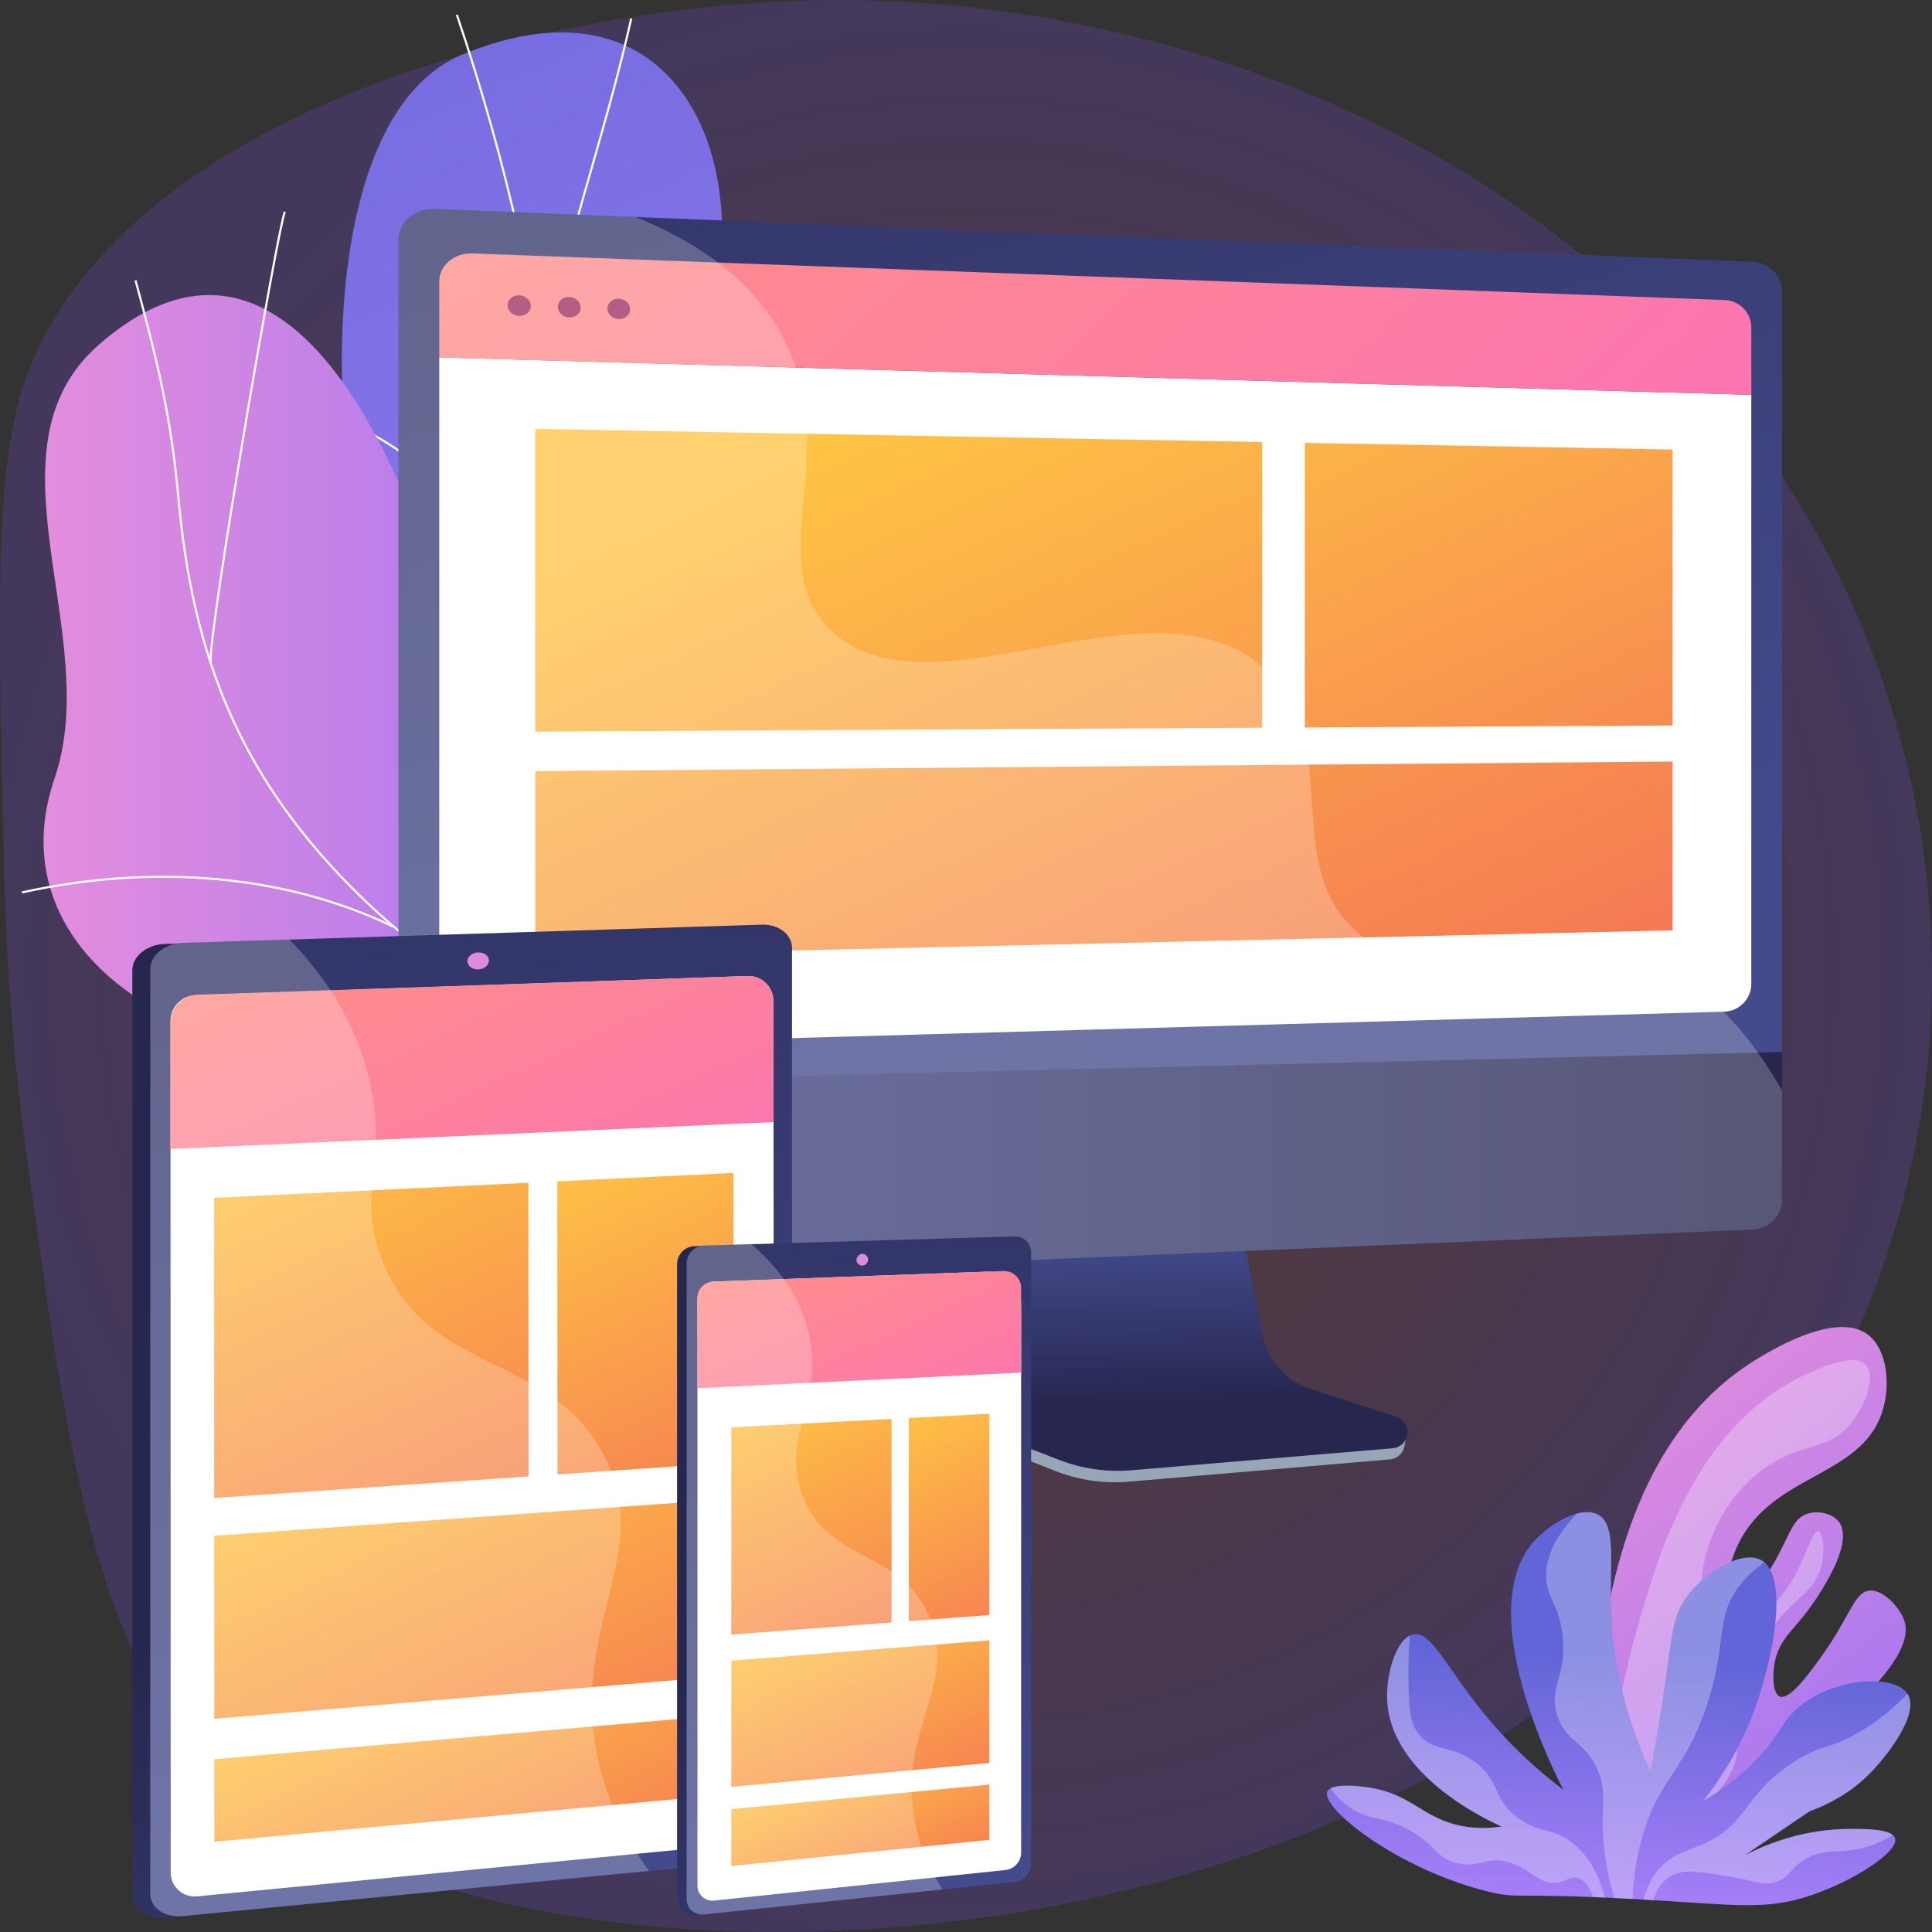<svg width="536" height="536" viewBox="0 0 536 536" fill="none" xmlns="http://www.w3.org/2000/svg">
    <rect x="0" y="0" width="536" height="536" fill="#333333" stroke="none"/>
    <path opacity="0.2" d="M227.365 0.048C154.688 1.308 42.241 28.451 9.874 98.203C-1.431 122.564 -0.664 158.379 0.867 230.008C1.316 251.061 2.062 281.747 7.302 319.822C18.185 398.914 25.592 452.758 53.631 484.111C123.886 562.67 377.665 560.4 486.036 418.969C545.154 341.816 554.248 232.065 500.192 141.36C440.678 41.497 324.662 -1.641 227.365 0.048Z" fill="url(#paint0_radial)"/>
    <path d="M161.819 318.219C159.771 326.88 157.111 333.772 154.714 342.14C191.846 336.338 228.709 337.533 266.366 331.717C238.064 291.662 213.314 275.257 222.796 219.229C227.247 192.937 243.74 142.414 231 118.426C216.483 91.096 196.766 100.29 199.746 74.27C204.402 33.603 181.075 -6.679 128.329 15.121C76.271 36.636 92.22 181.681 126.575 218.379C149.538 255.451 172.52 272.991 161.819 318.219Z" fill="url(#paint1_linear)"/>
    <path d="M218.376 362.256C214.287 349.034 209.107 335.975 204.099 323.346L202.204 318.564C198.192 308.41 194.783 299.256 191.775 291.18C190.085 286.636 188.486 282.344 186.903 278.196C182.087 265.576 178.686 256.735 176.982 252.304C176.397 250.783 176.011 249.781 175.838 249.326C162.581 214.561 157.39 162.44 154.601 134.442C154.299 131.408 154.028 128.697 153.784 126.37C149.566 86.377 140.375 45.27 126.467 4.188L127.025 4C140.947 45.124 150.146 86.274 154.368 126.306C154.615 128.636 154.884 131.347 155.186 134.382C157.973 162.356 163.16 214.424 176.388 249.117C176.561 249.572 176.946 250.574 177.53 252.093C179.234 256.524 182.637 265.365 187.453 277.987C189.038 282.137 190.635 286.431 192.327 290.975C195.334 299.049 198.74 308.199 202.75 318.347L204.645 323.129C209.657 335.769 214.841 348.838 218.938 362.083L218.376 362.256Z" fill="#FCFDFE"/>
    <path d="M187.099 268.227C179.437 244.845 179.882 214.297 188.385 179.884C195.469 151.217 208.037 120.829 222.865 96.515L223.367 96.82C208.568 121.085 196.025 151.412 188.955 180.025C180.478 214.33 180.03 244.767 187.656 268.045L187.099 268.227Z" fill="#FCFDFE"/>
    <path d="M149.342 109.11L148.761 109.022C152.009 87.993 157.943 67.245 163.683 47.183C167.61 33.449 171.673 19.246 174.842 5.067L175.416 5.195C172.242 19.392 168.178 33.602 164.246 47.344C158.514 67.389 152.585 88.117 149.342 109.11Z" fill="#FCFDFE"/>
    <path d="M158.212 177.36C144.198 151.251 113.562 122.631 92.65 116.113L92.825 115.555C113.86 122.111 144.656 150.864 158.732 177.086L158.212 177.36Z" fill="#FCFDFE"/>
    <path d="M130.789 198.239C141.15 248.289 170.092 237.404 207.649 225.121C201.359 272.303 196.976 318.477 192.691 365.35C167.432 373.2 149.192 378.353 134.889 349.664C118.713 317.218 110.456 297.958 71.234 290.105C32.011 282.251 2.198 253.626 15.158 215.88C28.795 176.158 -5.775 124.655 27.427 95.64C85.284 45.081 120 146.122 130.789 198.239Z" fill="url(#paint2_linear)"/>
    <path d="M189.122 305.175C150.217 286.492 118.319 269.847 91.429 240.216C65.701 211.864 53.068 181.268 49.185 137.914C47.171 115.421 43.178 99.531 37.317 77.859L37.885 77.706C43.753 99.409 47.75 115.321 49.77 137.862C53.64 181.08 66.228 211.573 91.864 239.822C118.68 269.375 150.529 285.993 189.376 304.647L189.122 305.175Z" fill="#FCFDFE"/>
    <path d="M139.998 367.545L139.542 367.177C148.492 356.173 158.142 347.222 169.042 339.809C174.614 336.02 180.331 333.445 187.199 330.743L187.415 331.288C180.583 333.974 174.899 336.534 169.373 340.293C158.519 347.672 148.911 356.587 139.998 367.545Z" fill="#FCFDFE"/>
    <path d="M108.825 257.279C79.431 243.097 42.959 239.759 6.127 247.879L6 247.307C42.959 239.158 79.566 242.51 109.079 256.751L108.825 257.279Z" fill="#FCFDFE"/>
    <path d="M58.133 184.158C57.669 180.354 62.628 148.504 67.423 119.965C72.237 91.311 77.796 60.532 78.764 58.625L79.289 58.889C78.458 60.526 73.395 87.968 68.002 120.063C63.213 148.562 58.258 180.346 58.714 184.089L58.133 184.158Z" fill="#FCFDFE"/>
    <path d="M362.553 388.117C355.964 385.938 351.038 380.358 349.649 373.5L340.057 326.144L258.007 329.051L247.909 378.386C246.495 385.295 252.156 392.227 258.677 394.772L293.004 408.17C299.39 410.663 306.253 411.655 313.073 411.073L385.621 404.882C387.743 404.701 389.443 403.038 389.689 400.904C389.935 398.77 391.422 396.376 389.399 395.706L362.553 388.117Z" fill="#97A6B7"/>
    <path d="M363.366 385.237C356.782 383.085 351.861 377.576 350.475 370.803L340.892 324.041L260.841 326.913L250.752 375.628C249.339 382.451 253.078 389.292 259.591 391.805L293.883 405.035C300.262 407.495 307.119 408.475 313.933 407.902L386.408 401.788C388.526 401.61 390.226 399.968 390.472 397.861C390.719 395.754 389.445 393.766 387.424 393.104L363.366 385.237Z" fill="url(#paint3_linear)"/>
    <path d="M494.391 293.217V80.872C494.391 76.519 490.794 72.812 486.386 72.635L120.682 57.97C115.117 57.748 110.549 61.583 110.549 66.495V301.169L494.391 293.217Z" fill="url(#paint4_linear)"/>
    <path d="M121.861 99.154V282.467C121.861 287.043 126.1 290.665 131.269 290.519L478.344 280.673C482.487 280.555 485.867 277.121 485.867 273.04V109.546L121.861 99.154Z" fill="white"/>
    <path d="M485.869 109.546V90.782C485.869 86.785 482.556 83.391 478.5 83.24L131.076 70.311C126.014 70.123 121.861 73.634 121.861 78.117V99.154L485.869 109.546Z" fill="url(#paint5_linear)"/>
    <path d="M147.258 84.882C147.258 86.458 145.819 87.69 144.042 87.635C142.261 87.579 140.816 86.253 140.816 84.671C140.816 83.092 142.261 81.86 144.042 81.921C145.817 81.981 147.258 83.307 147.258 84.882Z" fill="#9D3060"/>
    <path d="M161.122 85.338C161.122 86.904 159.701 88.129 157.943 88.075C156.182 88.019 154.755 86.701 154.755 85.131C154.755 83.561 156.184 82.335 157.943 82.396C159.701 82.454 161.122 83.772 161.122 85.338Z" fill="#9D3060"/>
    <path d="M174.827 85.787C174.827 87.344 173.421 88.562 171.684 88.508C169.945 88.453 168.533 87.144 168.533 85.582C168.533 84.019 169.945 82.803 171.684 82.862C173.423 82.92 174.827 84.229 174.827 85.787Z" fill="#9D3060"/>
    <path d="M110.549 301.168V348.036C110.549 352.948 115.115 356.776 120.682 356.54L486.386 341.117C490.794 340.931 494.391 337.216 494.391 332.862V291.854L110.549 301.168Z" fill="url(#paint6_linear)"/>
    <path d="M350.166 201.892L148.51 202.982V118.985L350.166 122.644V201.892Z" fill="url(#paint7_linear)"/>
    <path d="M464.037 201.277L361.997 201.829V122.86L464.037 124.711V201.277Z" fill="url(#paint8_linear)"/>
    <path d="M464.037 258.11L148.51 265.33V213.951L464.037 211.275V258.11Z" fill="url(#paint9_linear)"/>
    <g opacity="0.48">
        <path opacity="0.48" d="M454.782 265.803C424.745 255.683 399.896 276.325 378.306 260.071C353.965 241.747 373.64 206.546 351.124 185.807C319.847 156.997 257.316 201.676 230.159 174.515C211.487 155.842 233.514 125.946 217.703 94.499C209.663 78.51 194.601 67.608 176.315 60.2L120.682 57.968C115.117 57.746 110.551 61.581 110.551 66.493V301.167V348.034C110.551 352.946 115.117 356.774 120.682 356.538L486.385 341.115C490.794 340.929 494.391 337.214 494.391 332.861V302.56C481.513 279.848 467.295 270.02 454.782 265.803Z" fill="white"/>
    </g>
    <path d="M214.858 263.226V508.88C214.858 512.555 210.828 513.631 206.258 514.075L48.162 531.712L45.746 531.946C40.785 532.425 36.717 529.68 36.717 525.84V269.141C36.717 265.302 40.785 262.034 45.746 261.877L49.025 261.773L207.682 262.291C212.25 262.146 214.858 259.552 214.858 263.226Z" fill="url(#paint10_linear)"/>
    <path d="M219.734 262.945V508.532C219.734 512.204 216.005 515.57 211.435 516.013L50.711 531.586C45.752 532.065 41.688 529.32 41.688 525.482V268.856C41.688 265.019 45.754 261.751 50.711 261.594L211.435 256.53C216.005 256.384 219.734 259.272 219.734 262.945Z" fill="url(#paint11_linear)"/>
    <path d="M54.201 276.115L207.406 270.78C211.307 270.644 214.542 273.758 214.548 277.651L214.835 503.14C214.84 507.373 211.619 510.919 207.395 511.327L54.642 526.113C50.741 526.491 47.361 523.433 47.361 519.522L47.302 283.241C47.302 279.399 50.352 276.247 54.201 276.115Z" fill="white"/>
    <path d="M59.398 332.331L146.584 328.146L146.645 409.612L59.425 415.601L59.398 332.331Z" fill="url(#paint12_linear)"/>
    <path d="M59.429 426.083L203.568 415.812L203.618 464.761L59.445 476.85L59.429 426.083Z" fill="url(#paint13_linear)"/>
    <path d="M54.821 275.962L207.339 270.781C211.3 270.647 214.583 273.811 214.589 277.762L214.625 311.311L47.31 318.756L47.3 283.725C47.302 279.538 50.628 276.104 54.821 275.962Z" fill="url(#paint14_linear)"/>
    <path d="M59.449 488.065L203.629 475.574L203.652 497.651L59.454 510.962L59.449 488.065Z" fill="url(#paint15_linear)"/>
    <path d="M154.616 327.759L203.471 325.414L203.556 405.704L154.681 409.06L154.616 327.759Z" fill="url(#paint16_linear)"/>
    <path d="M135.654 266.49C135.654 267.791 134.319 268.89 132.67 268.946C131.02 269.002 129.681 267.992 129.681 266.689C129.681 265.386 131.02 264.286 132.67 264.233C134.319 264.179 135.654 265.19 135.654 266.49Z" fill="#DE8BDF"/>
    <g opacity="0.48">
        <path opacity="0.48" d="M167.779 404.267C153.157 374.994 118.983 381.982 106.144 350.058C98.485 331.015 108.019 321.983 102.278 298.749C98.393 283.027 89.91 270.498 80.299 260.66L50.713 261.593C45.756 261.748 41.69 265.018 41.69 268.855V525.483C41.69 529.321 45.756 532.066 50.713 531.587L180.054 519.053C170.477 505.778 166.376 493.291 164.899 482.457C160.316 448.856 180.768 430.268 167.779 404.267Z" fill="white"/>
    </g>
    <path d="M283.438 347.669V517.201C283.438 519.736 281.266 520.438 278.802 520.695L193.96 531.173L192.669 531.308C190.018 531.586 187.845 529.656 187.845 527.017V350.664C187.845 348.028 190.018 345.806 192.669 345.727L194.421 345.675L279.568 346.978C282.032 346.909 283.438 345.134 283.438 347.669Z" fill="url(#paint17_linear)"/>
    <path d="M286.065 347.505V517.013C286.065 519.547 284.053 521.832 281.591 522.089L195.323 531.117C192.673 531.395 190.501 529.465 190.501 526.827V350.5C190.501 347.864 192.673 345.642 195.323 345.563L281.591 343.027C284.055 342.954 286.065 344.97 286.065 347.505Z" fill="url(#paint18_linear)"/>
    <path d="M198.192 355.558L273.65 352.807C278.922 352.615 283.3 356.824 283.3 362.088L283.292 513.969C283.292 516.456 281.409 518.542 278.93 518.803L198.094 527.289C195.64 527.546 193.503 525.628 193.503 523.166L193.499 360.414C193.497 357.801 195.572 355.654 198.192 355.558Z" fill="white"/>
    <path d="M202.885 396.002L247.35 393.659L247.348 450.126L202.886 453.49L202.885 396.002Z" fill="url(#paint19_linear)"/>
    <path d="M202.887 460.721L274.5 455.093L274.498 489.109L202.887 495.739V460.721Z" fill="url(#paint20_linear)"/>
    <path d="M202.887 501.912L274.498 495.106V510.439L202.887 517.698V501.912Z" fill="url(#paint21_linear)"/>
    <path d="M252.132 393.406L274.503 392.226L274.499 448.069L252.13 449.762L252.132 393.406Z" fill="url(#paint22_linear)"/>
    <path d="M197.828 355.571L278.428 352.632C281.088 352.534 283.298 354.66 283.298 357.315L283.296 380.816L193.497 385.143V360.052C193.497 357.64 195.41 355.659 197.828 355.571Z" fill="url(#paint23_linear)"/>
    <path d="M240.828 349.443C240.828 350.339 240.111 351.087 239.226 351.116C238.341 351.145 237.622 350.441 237.622 349.544C237.622 348.648 238.339 347.898 239.226 347.871C240.111 347.844 240.828 348.546 240.828 349.443Z" fill="#DE8BDF"/>
    <g opacity="0.48">
        <path opacity="0.48" d="M258.019 449.029C250.147 429.285 228.928 433.95 222.317 413.997C216.921 397.711 228.924 388.167 224.225 369.307C221.588 358.725 215.102 350.864 208.47 345.179L195.323 345.567C192.673 345.645 190.501 347.865 190.501 350.504V526.83C190.501 529.467 192.673 531.397 195.323 531.121L261.462 524.2C256.154 515.853 254.023 508.224 253.269 501.89C250.526 478.837 265.232 467.115 258.019 449.029Z" fill="white"/>
    </g>
    <path d="M445.408 522.083C439.319 492.035 441.94 467.885 444.707 453.304C448.063 435.614 454.884 399.65 483.513 379.604C485.77 378.024 508.168 362.642 518.226 370.281C523.413 374.221 524.598 383.737 522.329 391.246C516.474 410.637 490.067 408.487 481.293 430.556C478.372 437.904 477.831 446.872 479.869 447.718C482.378 448.758 489.533 437.792 490.213 436.749C496.591 426.971 496.651 421.437 501.514 419.935C504.499 419.013 508.435 419.878 510.196 422.234C514.205 427.596 506.285 439.818 504.071 443.233C498.279 452.167 493.444 454.199 492.266 461.805C491.759 465.08 491.85 469.923 493.797 470.678C496.427 471.7 501.45 464.856 504.672 460.464C513.334 448.661 514.257 441.798 518.566 441.307C522.584 440.849 527.112 446.211 528.276 449.48C531.449 458.399 518.691 477.384 445.408 522.083Z" fill="url(#paint24_linear)"/>
    <path opacity="0.28" d="M446.326 516.931C445.415 489.009 449.943 466.873 454.043 452.35C459.313 433.678 469.225 398.562 497.038 383.365C499.015 382.285 513.553 374.34 517.617 378.595C520.326 381.43 517.923 389.218 513.942 394.374C507.145 403.172 499.319 399.681 488.219 408.318C478.26 416.067 474.762 426.502 473.887 429.235C470.64 439.367 472.326 448.052 472.785 451.252C474.522 463.401 470.959 483.314 446.326 516.931Z" fill="white"/>
    <path opacity="0.28" d="M456.246 509.959C471.841 496.012 475.445 484.585 475.722 476.566C475.937 470.319 474.246 462.904 479.029 456.017C482.09 451.61 484.395 452.32 489.686 447.577C500.734 437.669 502.107 424.31 504.385 424.826C505.651 425.114 506.31 429.493 505.487 433.632C503.79 442.172 497.102 443.067 490.421 453.448C485.856 460.538 484.274 467.435 483.439 471.062C481.404 479.914 482.786 483.02 481.601 487.942C480.068 494.32 474.51 502.553 456.246 509.959Z" fill="white"/>
    <path d="M454.779 526.938C481.812 528.485 489.847 530.104 502.588 525.768C514.559 521.695 526.838 513.673 525.76 509.992C524.985 507.35 517.472 507.387 512.983 507.408C500.939 507.462 491.005 511.147 484.035 514.711C490.045 510.638 496.058 506.562 502.068 502.489C506.265 500.988 513.369 497.806 519.662 491.083C523.6 486.873 532.654 475.471 529.249 469.993C525.696 464.271 508.813 465.426 499.08 473.542C494.409 477.436 494.403 480.417 488.144 487.216C482.455 493.394 476.582 497.318 472.458 499.684C476.324 494.859 481.581 487.319 485.669 477.16C491.879 461.723 496.568 437.301 488.669 432.861C483.427 429.916 473.038 435.985 467.841 443.175C463.629 449.007 464.042 453.896 461.142 472.632C459.882 480.778 458.645 487.337 457.844 491.407C449.805 473.796 447.472 458.982 447.002 448.091C446.397 434.099 448.715 423.135 443.357 420.218C438.58 417.619 430.052 422.69 425.725 427.448C408.213 446.708 431.319 491.911 433.76 496.578C427.334 491.72 418.481 484.117 409.905 473.129C400.733 461.381 396.861 452.634 392.199 453.417C387.562 454.196 384.507 464.052 384.856 471.683C385.825 492.948 413.64 505.44 416.608 506.725C414.269 507.101 410.3 507.496 405.623 506.604C395.251 504.627 392.017 498.349 381.497 496.22C377.473 495.404 369.246 494.561 368.231 497.048C366.412 501.515 387.191 518.286 412.407 524.679C421.646 527.02 419.435 524.916 454.779 526.938Z" fill="url(#paint25_linear)"/>
    <path opacity="0.28" d="M472.622 511.554C484.931 506.089 483.257 498.659 496.72 489.46C505.342 483.568 507.347 485.715 516.585 480.083C521.666 476.987 525.821 473.432 529.195 469.92C529.21 469.945 529.231 469.969 529.246 469.993C532.648 475.47 523.598 486.873 519.659 491.083C513.366 497.806 506.262 500.988 502.065 502.489C496.055 506.562 490.042 510.638 484.032 514.711C491.002 511.15 500.936 507.466 512.98 507.408C516.892 507.39 523.106 507.363 525.146 509.103C521.529 511.342 518.274 512.421 515.626 512.961C509.588 514.192 505.798 512.815 500.574 515.96C496.383 518.484 496.732 520.625 493.042 521.992C489.571 523.278 487.795 521.923 479.227 520.516C470.891 519.148 466.654 518.508 463.286 520.622C460.741 522.22 459.39 524.852 458.643 527.169C457.78 527.118 456.896 527.063 455.988 527.012C456.659 524.352 457.889 521.301 460.234 518.578C463.951 514.259 468.018 513.598 472.622 511.554Z" fill="white"/>
    <path opacity="0.28" d="M437.551 520.997C435.607 520.533 434.678 521.922 431.975 522.271C426.955 522.923 425.075 518.786 419.174 516.821C412.192 514.495 410.421 518.823 403.467 516.67C397.961 514.965 398.671 512.133 391.477 507.993C383.824 503.59 380.58 505.397 374.956 501.761C373.149 500.593 371.083 498.852 369.121 496.147C371.594 494.81 378.065 495.523 381.491 496.217C392.011 498.349 395.246 504.627 405.617 506.601C410.294 507.493 414.26 507.098 416.602 506.722C413.635 505.433 385.819 492.945 384.85 471.68C384.528 464.604 387.134 455.615 391.216 453.729C390.73 458.642 390.663 462.842 390.739 466.145C390.912 473.83 391.048 477.739 393.484 480.944C397.709 486.506 402.856 483.607 409.878 489.387C416.268 494.652 414.041 498.734 420.708 504.005C426.463 508.554 429.87 506.898 435.285 510.586C438.681 512.9 442.808 517.282 445.283 526.453C444.153 526.401 443.075 526.356 442.046 526.314C441.065 523.708 439.646 521.498 437.551 520.997Z" fill="white"/>
    <path opacity="0.28" d="M443.621 492.014C440.253 482.853 434.404 483.796 431.965 475.726C429.539 467.704 434.845 465.211 433.493 453.599C432.479 444.898 429.19 443.616 428.971 437.668C428.81 433.283 430.359 427.312 437.514 419.906C439.685 419.336 441.732 419.336 443.351 420.215C448.711 423.133 446.391 434.096 446.995 448.089C447.466 458.979 449.799 473.794 457.838 491.405C458.639 487.335 459.875 480.775 461.136 472.629C464.036 453.893 463.623 449.002 467.835 443.173C473.032 435.982 483.421 429.914 488.663 432.859C488.964 433.025 489.243 433.229 489.504 433.45C486.889 435.23 484.478 437.417 482.452 440.113C475.54 449.308 479.473 455.898 473.208 474.039C467.182 491.487 461.069 492.563 456.219 507.639C454.67 512.455 453.209 518.826 452.908 526.833C451.138 526.736 449.471 526.648 447.891 526.572C446.075 520.634 445.222 515.321 444.854 510.811C444.056 500.888 445.896 498.204 443.621 492.014Z" fill="white"/>
    <defs>
        <radialGradient id="paint0_radial" cx="0" cy="0" r="1" gradientUnits="userSpaceOnUse" gradientTransform="translate(268 268) rotate(90) scale(268)">
            <stop stop-color="#DE5125"/>
            <stop offset="1" stop-color="#844AFF"/>
        </radialGradient>
        <linearGradient id="paint1_linear" x1="274.777" y1="416.332" x2="28.289" y2="-147.099" gradientUnits="userSpaceOnUse">
            <stop stop-color="#AA80F9"/>
            <stop offset="0.996" stop-color="#6165D7"/>
        </linearGradient>
        <linearGradient id="paint2_linear" x1="12.085" y1="226.685" x2="207.649" y2="226.685" gradientUnits="userSpaceOnUse">
            <stop offset="0.004" stop-color="#E38DDD"/>
            <stop offset="1" stop-color="#9571F6"/>
        </linearGradient>
        <linearGradient id="paint3_linear" x1="319.277" y1="342.988" x2="320.518" y2="389.645" gradientUnits="userSpaceOnUse">
            <stop stop-color="#444B8C"/>
            <stop offset="0.996" stop-color="#26264F"/>
        </linearGradient>
        <linearGradient id="paint4_linear" x1="329.459" y1="284.986" x2="192.64" y2="-196.529" gradientUnits="userSpaceOnUse">
            <stop stop-color="#444B8C"/>
            <stop offset="0.996" stop-color="#26264F"/>
        </linearGradient>
        <linearGradient id="paint5_linear" x1="192.004" y1="-26.288" x2="441.828" y2="242.584" gradientUnits="userSpaceOnUse">
            <stop stop-color="#FF9085"/>
            <stop offset="1" stop-color="#FB6FBB"/>
        </linearGradient>
        <linearGradient id="paint6_linear" x1="110.55" y1="324.203" x2="494.391" y2="324.203" gradientUnits="userSpaceOnUse">
            <stop stop-color="#444B8C"/>
            <stop offset="0.996" stop-color="#26264F"/>
        </linearGradient>
        <linearGradient id="paint7_linear" x1="230.03" y1="121.064" x2="339.289" y2="358.469" gradientUnits="userSpaceOnUse">
            <stop stop-color="#FFC444"/>
            <stop offset="0.996" stop-color="#F36F56"/>
        </linearGradient>
        <linearGradient id="paint8_linear" x1="369.095" y1="68.297" x2="469.815" y2="287.148" gradientUnits="userSpaceOnUse">
            <stop stop-color="#FFC444"/>
            <stop offset="0.996" stop-color="#F36F56"/>
        </linearGradient>
        <linearGradient id="paint9_linear" x1="248.237" y1="112.81" x2="352.827" y2="340.067" gradientUnits="userSpaceOnUse">
            <stop stop-color="#FFC444"/>
            <stop offset="0.996" stop-color="#F36F56"/>
        </linearGradient>
        <linearGradient id="paint10_linear" x1="231.768" y1="485.301" x2="103.831" y2="375.898" gradientUnits="userSpaceOnUse">
            <stop stop-color="#444B8C"/>
            <stop offset="0.996" stop-color="#26264F"/>
        </linearGradient>
        <linearGradient id="paint11_linear" x1="125.856" y1="518.919" x2="142.712" y2="64.693" gradientUnits="userSpaceOnUse">
            <stop stop-color="#444B8C"/>
            <stop offset="0.996" stop-color="#26264F"/>
        </linearGradient>
        <linearGradient id="paint12_linear" x1="77.029" y1="315.708" x2="142.324" y2="457.584" gradientUnits="userSpaceOnUse">
            <stop stop-color="#FFC444"/>
            <stop offset="0.996" stop-color="#F36F56"/>
        </linearGradient>
        <linearGradient id="paint13_linear" x1="108.234" y1="396.01" x2="166.636" y2="522.909" gradientUnits="userSpaceOnUse">
            <stop stop-color="#FFC444"/>
            <stop offset="0.996" stop-color="#F36F56"/>
        </linearGradient>
        <linearGradient id="paint14_linear" x1="106.097" y1="243.753" x2="167.019" y2="376.125" gradientUnits="userSpaceOnUse">
            <stop stop-color="#FF9085"/>
            <stop offset="1" stop-color="#FB6FBB"/>
        </linearGradient>
        <linearGradient id="paint15_linear" x1="114.807" y1="457.083" x2="157.039" y2="548.844" gradientUnits="userSpaceOnUse">
            <stop stop-color="#FFC444"/>
            <stop offset="0.996" stop-color="#F36F56"/>
        </linearGradient>
        <linearGradient id="paint16_linear" x1="156.954" y1="319.403" x2="212.815" y2="440.781" gradientUnits="userSpaceOnUse">
            <stop stop-color="#FFC444"/>
            <stop offset="0.996" stop-color="#F36F56"/>
        </linearGradient>
        <linearGradient id="paint17_linear" x1="301.533" y1="493.946" x2="221.853" y2="425.809" gradientUnits="userSpaceOnUse">
            <stop stop-color="#444B8C"/>
            <stop offset="0.996" stop-color="#26264F"/>
        </linearGradient>
        <linearGradient id="paint18_linear" x1="234.991" y1="522.048" x2="246.463" y2="212.904" gradientUnits="userSpaceOnUse">
            <stop stop-color="#444B8C"/>
            <stop offset="0.996" stop-color="#26264F"/>
        </linearGradient>
        <linearGradient id="paint19_linear" x1="208.642" y1="387.948" x2="250.113" y2="478.058" gradientUnits="userSpaceOnUse">
            <stop stop-color="#FFC444"/>
            <stop offset="0.996" stop-color="#F36F56"/>
        </linearGradient>
        <linearGradient id="paint20_linear" x1="225.111" y1="446.047" x2="259.221" y2="520.161" gradientUnits="userSpaceOnUse">
            <stop stop-color="#FFC444"/>
            <stop offset="0.996" stop-color="#F36F56"/>
        </linearGradient>
        <linearGradient id="paint21_linear" x1="229.551" y1="486.634" x2="252.617" y2="536.753" gradientUnits="userSpaceOnUse">
            <stop stop-color="#FFC444"/>
            <stop offset="0.996" stop-color="#F36F56"/>
        </linearGradient>
        <linearGradient id="paint22_linear" x1="249.039" y1="390.121" x2="285.156" y2="468.599" gradientUnits="userSpaceOnUse">
            <stop stop-color="#FFC444"/>
            <stop offset="0.996" stop-color="#F36F56"/>
        </linearGradient>
        <linearGradient id="paint23_linear" x1="223.563" y1="338.637" x2="259.684" y2="417.123" gradientUnits="userSpaceOnUse">
            <stop stop-color="#FF9085"/>
            <stop offset="1" stop-color="#FB6FBB"/>
        </linearGradient>
        <linearGradient id="paint24_linear" x1="437.642" y1="393.545" x2="538.527" y2="513.677" gradientUnits="userSpaceOnUse">
            <stop offset="0.004" stop-color="#E38DDD"/>
            <stop offset="1" stop-color="#9571F6"/>
        </linearGradient>
        <linearGradient id="paint25_linear" x1="446.421" y1="531.598" x2="450.567" y2="458.622" gradientUnits="userSpaceOnUse">
            <stop stop-color="#AA80F9"/>
            <stop offset="0.996" stop-color="#6165D7"/>
        </linearGradient>
    </defs>
</svg>